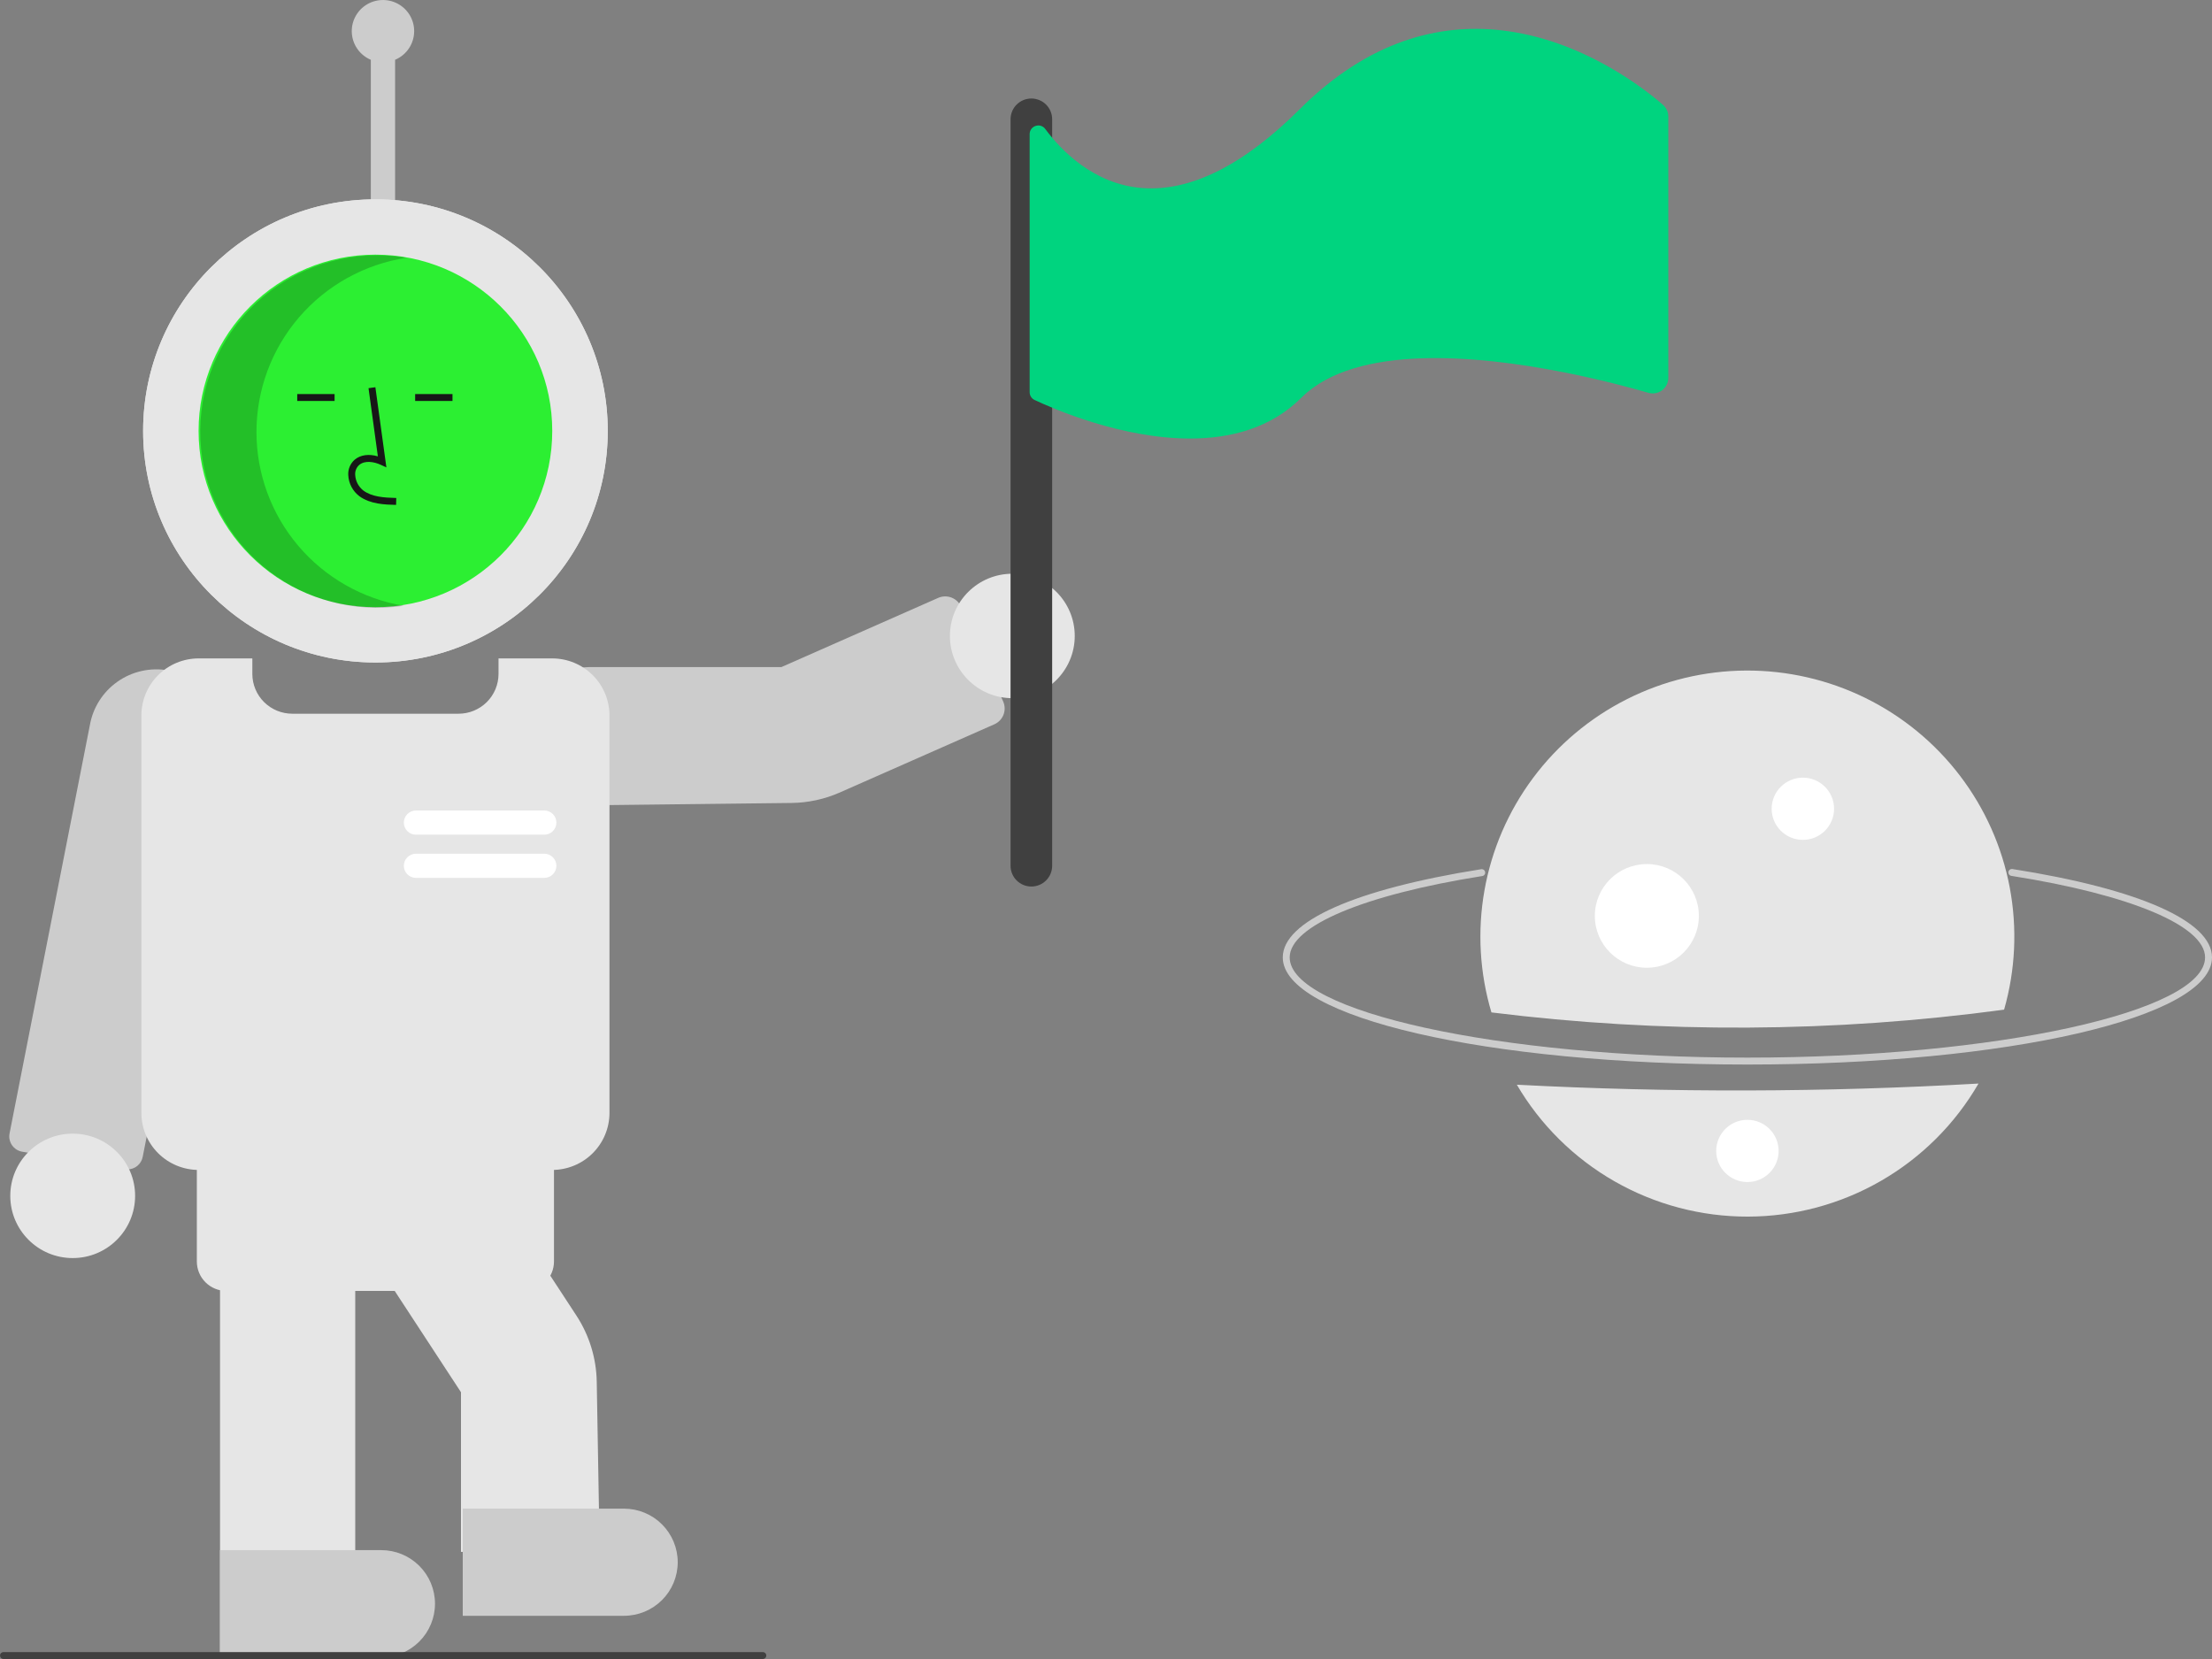 <svg width="336" height="252" viewBox="0 0 336 252" fill="none" xmlns="http://www.w3.org/2000/svg">
<rect x="0" y="0" width="336" height="252" fill="#808080" stroke="none"/>
<g clip-path="url(#clip0_1_27378)">
<path d="M62.912 4.726C62.912 3.871 62.679 3.033 62.239 2.3C61.799 1.567 61.168 0.967 60.413 0.563C59.657 0.159 58.806 -0.033 57.95 0.007C57.094 0.047 56.265 0.317 55.551 0.79C54.837 1.262 54.265 1.919 53.895 2.689C53.526 3.46 53.373 4.316 53.452 5.167C53.532 6.017 53.842 6.83 54.348 7.519C54.855 8.208 55.539 8.748 56.328 9.08V33.601H60.015V9.08C60.874 8.719 61.607 8.113 62.122 7.338C62.637 6.564 62.912 5.655 62.912 4.726Z" fill="#CCCCCC"/>
<path d="M89.512 122.325H89.51C88.093 122.324 86.691 122.038 85.387 121.484C84.084 120.93 82.905 120.12 81.923 119.102C80.94 118.084 80.174 116.879 79.669 115.56C79.164 114.24 78.931 112.832 78.984 111.421C79.195 105.854 84.03 101.325 89.762 101.325H118.7L142.513 90.817C143.152 90.537 143.876 90.52 144.527 90.77C145.179 91.021 145.703 91.519 145.987 92.155L152.383 106.557C152.665 107.194 152.682 107.916 152.43 108.565C152.179 109.214 151.679 109.737 151.041 110.02L127.587 120.369C125.264 121.398 122.755 121.942 120.213 121.969L89.512 122.325Z" fill="#CCCCCC"/>
<path d="M19.363 177.63C19.226 177.63 19.089 177.618 18.953 177.595L3.379 174.946C3.068 174.893 2.77 174.778 2.504 174.609C2.237 174.439 2.007 174.219 1.828 173.959C1.648 173.7 1.522 173.407 1.458 173.099C1.393 172.79 1.392 172.472 1.453 172.163L13.643 110.186C14.102 107.51 15.609 105.125 17.832 103.556C20.055 101.987 22.812 101.363 25.497 101.82C28.182 102.278 30.574 103.78 32.148 105.996C33.722 108.212 34.349 110.96 33.889 113.637L21.678 175.721C21.576 176.258 21.288 176.743 20.866 177.092C20.443 177.44 19.912 177.631 19.363 177.63Z" fill="#CCCCCC"/>
<path d="M11.043 191.099C16.279 191.099 20.523 186.868 20.523 181.649C20.523 176.43 16.279 172.199 11.043 172.199C5.807 172.199 1.562 176.43 1.562 181.649C1.562 186.868 5.807 191.099 11.043 191.099Z" fill="#E6E6E6"/>
<path d="M57.028 100.631C76.517 100.631 92.316 84.883 92.316 65.456C92.316 46.03 76.517 30.281 57.028 30.281C37.539 30.281 21.74 46.03 21.74 65.456C21.74 84.883 37.539 100.631 57.028 100.631Z" fill="#E6E6E6"/>
<path d="M57.028 100.631C76.517 100.631 92.316 84.883 92.316 65.456C92.316 46.03 76.517 30.281 57.028 30.281C37.539 30.281 21.74 46.03 21.74 65.456C21.74 84.883 37.539 100.631 57.028 100.631Z" fill="#E6E6E6"/>
<path d="M57.025 92.232C71.86 92.232 83.886 80.244 83.886 65.457C83.886 50.669 71.86 38.682 57.025 38.682C42.19 38.682 30.164 50.669 30.164 65.457C30.164 80.244 42.19 92.232 57.025 92.232Z" fill="#2CEF32"/>
<path d="M60.164 76.695C58.423 76.647 56.256 76.586 54.587 75.371C54.09 74.994 53.681 74.513 53.39 73.963C53.099 73.412 52.932 72.804 52.901 72.182C52.871 71.74 52.944 71.298 53.114 70.888C53.284 70.479 53.546 70.115 53.881 69.823C54.753 69.089 56.026 68.917 57.398 69.319L55.977 58.963L57.02 58.82L58.692 70.995L57.82 70.596C56.81 70.135 55.423 69.899 54.561 70.625C54.349 70.815 54.184 71.051 54.079 71.315C53.974 71.578 53.931 71.863 53.954 72.146C53.979 72.608 54.105 73.06 54.321 73.47C54.538 73.88 54.84 74.239 55.208 74.523C56.507 75.469 58.234 75.591 60.194 75.645L60.164 76.695Z" fill="#171717"/>
<path d="M50.824 59.857H45.15V60.907H50.824V59.857Z" fill="#171717"/>
<path d="M68.734 59.857H63.06V60.907H68.734V59.857Z" fill="#171717"/>
<path opacity="0.2" d="M38.957 65.624C38.957 59.226 41.256 53.04 45.436 48.185C49.616 43.33 55.401 40.127 61.745 39.155C57.912 38.51 53.984 38.702 50.233 39.717C46.481 40.733 42.995 42.548 40.016 45.038C37.037 47.527 34.636 50.632 32.978 54.137C31.32 57.642 30.446 61.464 30.415 65.339C30.384 69.214 31.197 73.05 32.798 76.581C34.4 80.112 36.751 83.254 39.69 85.791C42.629 88.328 46.085 90.198 49.82 91.274C53.555 92.349 57.479 92.603 61.322 92.019C55.068 90.96 49.391 87.729 45.298 82.898C41.204 78.067 38.958 71.948 38.957 65.624Z" fill="black"/>
<path d="M83.888 177.712H30.167C27.863 177.709 25.654 176.796 24.025 175.172C22.396 173.548 21.479 171.346 21.477 169.049V108.674C21.479 106.378 22.396 104.176 24.025 102.552C25.654 100.928 27.863 100.014 30.167 100.012H38.33V102.374C38.332 103.975 38.971 105.51 40.106 106.641C41.242 107.773 42.781 108.41 44.387 108.412H69.668C71.274 108.41 72.813 107.773 73.949 106.641C75.084 105.51 75.723 103.975 75.725 102.374V100.012H83.888C86.192 100.014 88.401 100.928 90.03 102.552C91.66 104.176 92.576 106.378 92.579 108.674V169.049C92.576 171.346 91.66 173.548 90.03 175.172C88.401 176.796 86.192 177.709 83.888 177.712Z" fill="#E6E6E6"/>
<path d="M91.094 235.725H70.022V211.476L42.502 169.415L60.148 157.943L87.547 199.821C89.509 202.818 90.583 206.305 90.644 209.883L91.094 235.725Z" fill="#E6E6E6"/>
<path d="M53.962 251.737H33.422V190.312H53.962V251.737Z" fill="#E6E6E6"/>
<path d="M79.672 196.088H34.377C33.19 196.087 32.052 195.616 31.213 194.78C30.374 193.943 29.902 192.809 29.9 191.626V174.826C29.902 173.643 30.374 172.508 31.213 171.672C32.052 170.835 33.19 170.365 34.377 170.363H79.672C80.859 170.365 81.997 170.835 82.836 171.672C83.675 172.508 84.147 173.643 84.149 174.826V191.626C84.147 192.809 83.675 193.943 82.836 194.78C81.997 195.616 80.859 196.087 79.672 196.088Z" fill="#E6E6E6"/>
<path d="M94.782 245.437H70.291V229.162H94.782C96.947 229.162 99.023 230.019 100.554 231.546C102.085 233.072 102.945 235.141 102.945 237.3C102.945 239.458 102.085 241.528 100.554 243.054C99.023 244.58 96.947 245.437 94.782 245.437Z" fill="#CCCCCC"/>
<path d="M57.913 251.738H33.422V235.463H57.913C60.078 235.463 62.154 236.32 63.685 237.846C65.216 239.372 66.076 241.442 66.076 243.6C66.076 245.759 65.216 247.828 63.685 249.354C62.154 250.881 60.078 251.738 57.913 251.738Z" fill="#CCCCCC"/>
<path d="M82.672 126.788H63.185C62.696 126.788 62.227 126.595 61.882 126.25C61.536 125.905 61.342 125.438 61.342 124.951C61.342 124.463 61.536 123.996 61.882 123.651C62.227 123.307 62.696 123.113 63.185 123.113H82.672C83.161 123.113 83.63 123.307 83.976 123.651C84.322 123.996 84.516 124.463 84.516 124.951C84.516 125.438 84.322 125.905 83.976 126.25C83.63 126.595 83.161 126.788 82.672 126.788Z" fill="white"/>
<path d="M82.672 133.351H63.185C62.696 133.351 62.227 133.157 61.882 132.813C61.536 132.468 61.342 132.001 61.342 131.513C61.342 131.026 61.536 130.559 61.882 130.214C62.227 129.869 62.696 129.676 63.185 129.676H82.672C83.161 129.676 83.63 129.869 83.976 130.214C84.322 130.559 84.516 131.026 84.516 131.513C84.516 132.001 84.322 132.468 83.976 132.813C83.63 133.157 83.161 133.351 82.672 133.351Z" fill="white"/>
<path d="M115.87 251.999H0.527C0.387 251.999 0.253 251.944 0.154 251.845C0.055 251.747 0 251.613 0 251.474C0 251.335 0.055 251.201 0.154 251.103C0.253 251.005 0.387 250.949 0.527 250.949H115.87C116.01 250.949 116.144 251.005 116.242 251.103C116.341 251.201 116.397 251.335 116.397 251.474C116.397 251.613 116.341 251.747 116.242 251.845C116.144 251.944 116.01 251.999 115.87 251.999Z" fill="#404040"/>
<path d="M153.771 106.05C159.007 106.05 163.252 101.819 163.252 96.6C163.252 91.381 159.007 87.15 153.771 87.15C148.535 87.15 144.291 91.381 144.291 96.6C144.291 101.819 148.535 106.05 153.771 106.05Z" fill="#E6E6E6"/>
<path d="M156.662 134.663C155.824 134.662 155.021 134.33 154.429 133.739C153.836 133.149 153.503 132.348 153.502 131.513V18.113C153.502 17.277 153.835 16.476 154.428 15.886C155.02 15.295 155.824 14.963 156.662 14.963C157.5 14.963 158.304 15.295 158.897 15.886C159.489 16.476 159.822 17.277 159.822 18.113V131.513C159.821 132.348 159.488 133.149 158.896 133.739C158.303 134.33 157.5 134.662 156.662 134.663Z" fill="#404040"/>
<path d="M252.606 15.929C249.831 13.509 240.298 5.975 227.999 4.599C218.798 3.576 208.049 5.996 197.426 16.59C188.904 25.085 180.867 29.112 173.535 28.566C166.051 28.004 161.074 22.701 158.772 19.588C158.611 19.366 158.382 19.201 158.119 19.117C157.857 19.034 157.574 19.037 157.314 19.126C157.047 19.209 156.815 19.376 156.651 19.601C156.487 19.826 156.4 20.098 156.402 20.376V59.572C156.403 59.821 156.474 60.064 156.607 60.274C156.741 60.484 156.931 60.652 157.156 60.759C160.026 62.113 170.365 66.612 180.772 66.612C186.876 66.612 193.012 65.064 197.668 60.417C197.715 60.37 197.757 60.328 197.805 60.286C206.053 52.285 224.234 53.928 237.501 56.543C242.989 57.624 247.634 58.869 250.389 59.667C250.741 59.768 251.113 59.787 251.474 59.72C251.835 59.654 252.175 59.505 252.469 59.285C252.762 59.065 253 58.78 253.163 58.453C253.327 58.125 253.412 57.764 253.412 57.399V17.709C253.412 17.372 253.34 17.039 253.201 16.732C253.063 16.425 252.86 16.151 252.606 15.929Z" fill="#00D47F"/>
<path d="M265.425 161.701C225.85 161.701 194.85 154.552 194.85 145.426C194.85 139.954 205.834 135.072 224.986 132.032C225.055 132.021 225.125 132.023 225.192 132.039C225.26 132.055 225.324 132.084 225.38 132.125C225.436 132.165 225.484 132.216 225.52 132.275C225.557 132.334 225.581 132.4 225.592 132.468C225.603 132.536 225.6 132.606 225.584 132.673C225.568 132.74 225.538 132.804 225.497 132.86C225.456 132.916 225.405 132.963 225.346 132.999C225.286 133.035 225.221 133.059 225.152 133.069C207.111 135.933 195.903 140.668 195.903 145.426C195.903 153.679 227.74 160.651 265.425 160.651C303.11 160.651 334.947 153.679 334.947 145.426C334.947 140.648 323.668 135.902 305.511 133.04C305.373 133.017 305.25 132.942 305.168 132.829C305.086 132.717 305.053 132.576 305.074 132.439C305.096 132.302 305.172 132.179 305.284 132.097C305.397 132.015 305.538 131.981 305.675 132.002C324.947 135.04 336 139.933 336 145.426C336 154.552 305 161.701 265.425 161.701Z" fill="#CCCCCC"/>
<path d="M230.406 164.766C233.987 170.878 239.115 175.945 245.277 179.461C251.44 182.977 258.42 184.819 265.521 184.801C272.621 184.783 279.593 182.907 285.737 179.36C291.882 175.813 296.984 170.72 300.534 164.59C277.179 165.929 253.768 165.988 230.406 164.766Z" fill="#E6E6E6"/>
<path d="M304.42 153.365C306.146 147.332 306.44 140.981 305.278 134.815C304.116 128.65 301.53 122.838 297.725 117.841C293.92 112.844 289.001 108.798 283.356 106.023C277.711 103.249 271.496 101.822 265.203 101.856C258.909 101.89 252.71 103.384 247.096 106.219C241.482 109.054 236.606 113.152 232.856 118.19C229.105 123.228 226.583 129.067 225.488 135.245C224.393 141.423 224.755 147.77 226.546 153.784C252.413 157.002 278.59 156.861 304.42 153.365Z" fill="#E6E6E6"/>
<path d="M273.853 127.575C276.471 127.575 278.594 125.46 278.594 122.85C278.594 120.24 276.471 118.125 273.853 118.125C271.235 118.125 269.113 120.24 269.113 122.85C269.113 125.46 271.235 127.575 273.853 127.575Z" fill="white"/>
<path d="M265.43 179.55C268.047 179.55 270.17 177.434 270.17 174.825C270.17 172.215 268.047 170.1 265.43 170.1C262.812 170.1 260.689 172.215 260.689 174.825C260.689 177.434 262.812 179.55 265.43 179.55Z" fill="white"/>
<path d="M250.154 147C254.517 147 258.054 143.474 258.054 139.125C258.054 134.776 254.517 131.25 250.154 131.25C245.791 131.25 242.254 134.776 242.254 139.125C242.254 143.474 245.791 147 250.154 147Z" fill="white"/>
</g>
<defs>
<clipPath id="clip0_1_27378">
<rect width="336" height="252" fill="white"/>
</clipPath>
</defs>
</svg>
